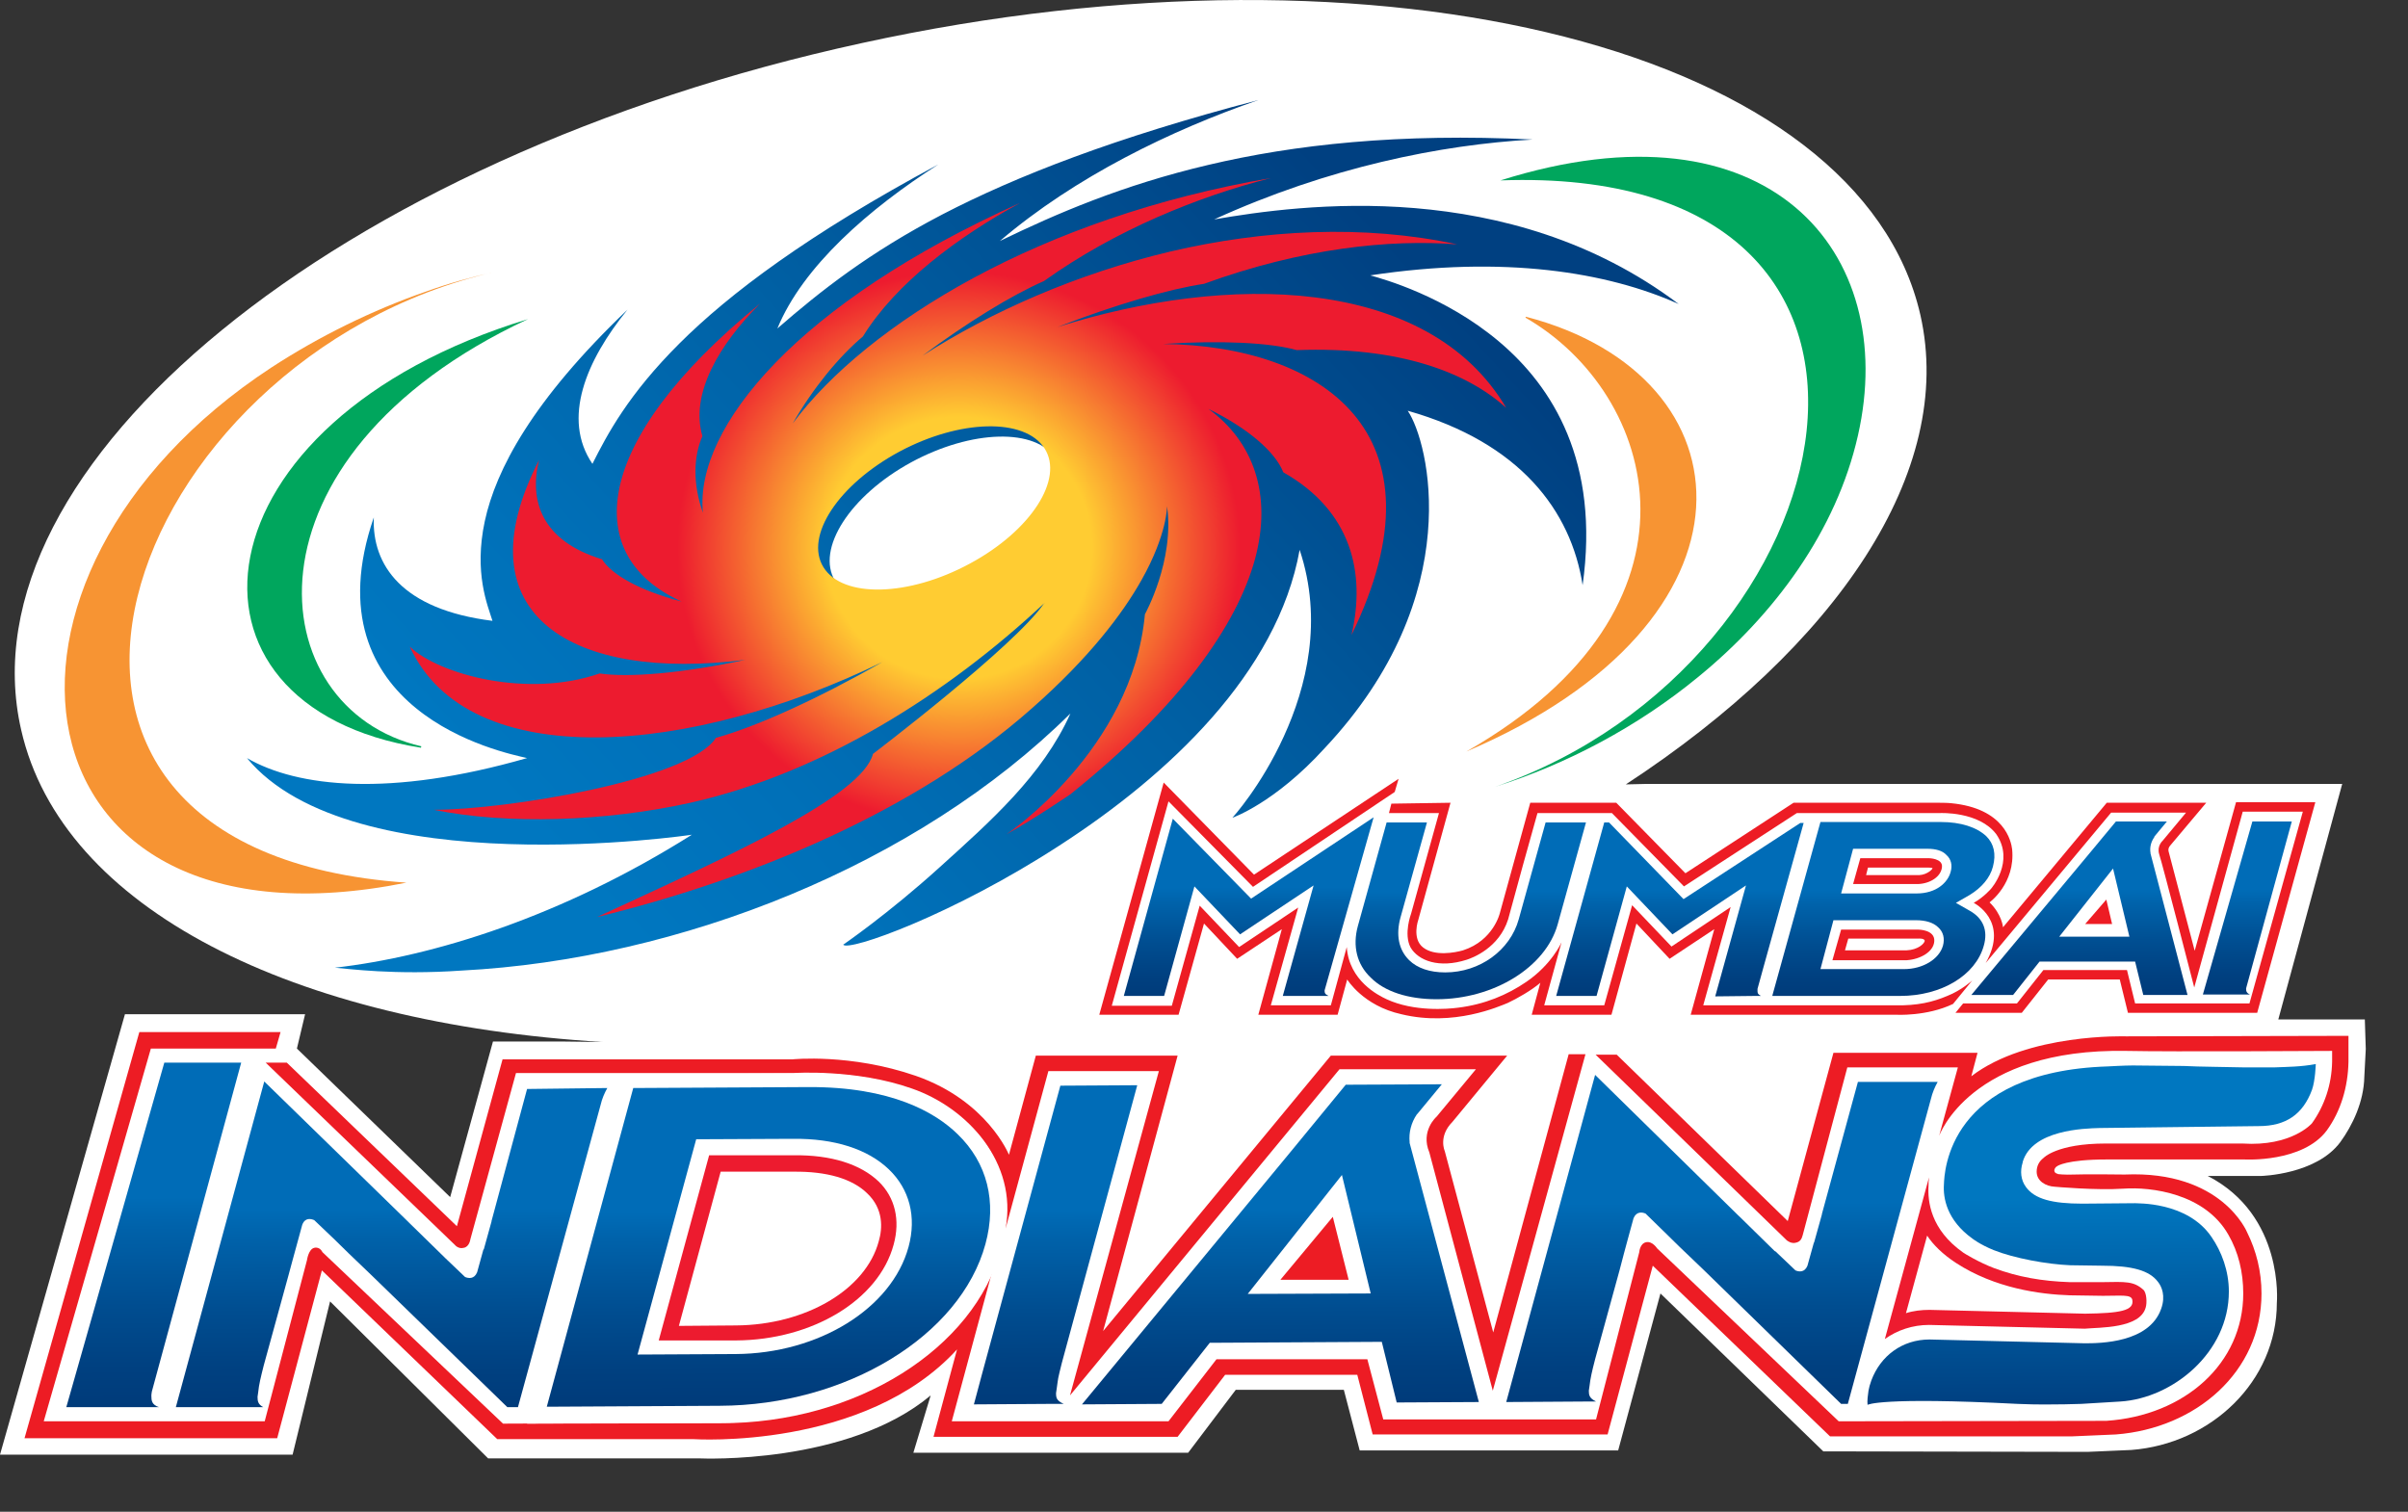 <svg width="43" height="27" viewBox="0 0 43 27" fill="none" xmlns="http://www.w3.org/2000/svg">
<rect x="0" y="0" width="43" height="27" fill="#333333" stroke="none"/>
<path d="M29.033 14.009C32.791 11.55 34.927 8.418 34.292 5.623C33.211 0.897 24.743 -1.277 15.383 0.771C6.014 2.811 -0.704 8.309 0.378 13.036C1.107 16.242 5.242 18.274 10.759 18.61L10.03 18.601H8.803L8.039 21.38L5.302 18.727L5.448 18.114H2.231L0 25.98H5.225L5.894 23.243L8.717 26.047H12.509C12.509 26.047 15.134 26.165 16.619 24.922L16.31 25.946H21.217L22.067 24.822H23.997L24.28 25.904H28.896L29.651 23.101L32.559 25.921L37.278 25.93L38.059 25.896C39.483 25.787 40.658 24.67 40.658 23.268C40.658 23.268 40.796 21.707 39.423 21.002H40.384C40.384 21.002 41.362 20.977 41.791 20.398C42.005 20.104 42.211 19.684 42.22 19.231L42.246 18.735L42.229 18.207H40.684L41.825 14.001H29.385L29.033 14.009Z" fill="white"/>
<path fill-rule="evenodd" clip-rule="evenodd" d="M5.98 17.283C7.747 17.082 10.038 16.368 12.355 14.908C12.355 14.908 10.845 15.134 9.086 15.075C7.336 15.017 5.345 14.672 4.41 13.539C5.311 14.06 6.958 14.244 9.412 13.539C9.197 13.489 8.211 13.287 7.43 12.649C6.658 12.02 6.083 10.962 6.675 9.241C6.641 10.089 7.173 10.886 8.794 11.088C8.708 10.811 8.459 10.232 8.657 9.308C8.854 8.393 9.506 7.151 11.205 5.531C10.467 6.437 10.03 7.478 10.579 8.284C10.845 7.755 11.222 7.042 12.132 6.135C13.024 5.245 14.439 4.179 16.756 2.937C15.52 3.726 14.336 4.758 13.882 5.866C14.645 5.203 15.512 4.515 16.833 3.827C18.146 3.147 19.905 2.458 22.47 1.787C20.917 2.324 19.201 3.155 17.854 4.305C18.858 3.818 20.042 3.306 21.578 2.945C23.105 2.584 24.984 2.374 27.369 2.492C25.73 2.584 23.723 2.987 21.681 3.919C22.453 3.785 23.774 3.592 25.267 3.717C26.76 3.843 28.45 4.28 29.977 5.43C28.707 4.859 26.854 4.557 24.469 4.918C24.709 4.985 25.799 5.287 26.76 6.093C27.729 6.907 28.57 8.251 28.261 10.45C28.055 9.124 27.146 7.906 25.138 7.336C25.327 7.613 25.593 8.435 25.498 9.518C25.404 10.618 24.941 11.995 23.654 13.363C22.762 14.345 22.007 14.605 22.007 14.605C22.007 14.605 22.521 14.043 22.925 13.153C23.328 12.272 23.628 11.079 23.208 9.82C22.813 12.028 20.848 13.85 18.944 15.084C17.013 16.343 15.152 16.998 15.057 16.872C15.057 16.872 15.855 16.326 16.773 15.495C17.683 14.672 18.618 13.85 19.115 12.742C16.378 15.453 12.14 17.132 8.245 17.334C7.044 17.418 6.203 17.3 5.98 17.283Z" fill="url(#paint0_linear_14_57)"/>
<path d="M18.858 8.2C18.506 7.638 17.348 7.671 16.267 8.259C15.177 8.855 14.568 9.804 14.911 10.374C15.263 10.954 16.438 10.92 17.537 10.307C18.626 9.711 19.21 8.754 18.858 8.2Z" fill="white"/>
<path d="M26.897 7.285C26.193 6.093 24.941 5.497 23.491 5.312C22.041 5.128 20.394 5.363 18.884 5.841C19.922 5.438 20.883 5.161 21.5 5.069C23.251 4.431 24.821 4.271 26.022 4.364C24.34 4.003 22.564 4.104 20.908 4.49C19.244 4.884 17.7 5.564 16.473 6.353C17.262 5.766 18.051 5.279 18.643 5.019C19.922 4.104 21.406 3.508 22.693 3.18C20.634 3.533 18.841 4.179 17.391 4.96C15.932 5.749 14.817 6.672 14.156 7.562C14.517 6.933 14.98 6.37 15.409 6.009C16.001 5.052 17.108 4.23 18.214 3.625C16.233 4.515 14.783 5.514 13.847 6.479C12.904 7.453 12.475 8.393 12.552 9.157C12.372 8.653 12.38 8.158 12.543 7.789C12.32 7.033 12.844 6.152 13.573 5.422C12.037 6.672 11.248 7.806 11.059 8.721C10.87 9.652 11.291 10.349 12.174 10.744C11.428 10.551 10.922 10.265 10.75 9.988C9.669 9.661 9.446 8.939 9.626 8.217C8.193 11.004 10.253 12.171 13.307 11.785C12.166 12.028 11.222 12.104 10.707 12.028C9.429 12.473 7.85 12.053 7.318 11.55C7.842 12.691 9.094 13.178 10.656 13.17C12.217 13.161 14.062 12.649 15.752 11.827C14.602 12.481 13.513 12.977 12.784 13.178C12.303 13.934 9.026 14.463 7.747 14.463C9.06 14.731 10.819 14.672 12.329 14.337C14.688 13.808 16.919 12.389 18.643 10.777L18.652 10.769C18.652 10.777 18.643 10.777 18.643 10.777C18.12 11.541 15.589 13.464 15.589 13.464C15.392 14.219 13.084 15.26 10.664 16.377C13.384 15.713 16.327 14.513 18.429 12.649C19.458 11.743 20.05 10.954 20.385 10.358C20.848 9.535 20.84 9.04 20.84 9.04C20.977 10.013 20.445 10.97 20.445 10.97C20.222 13.396 17.974 14.899 17.974 14.899C18.489 14.614 19.115 14.185 19.115 14.185C21.071 12.616 22.084 11.172 22.41 9.988C22.727 8.813 22.367 7.873 21.578 7.302C22.281 7.646 22.77 8.066 22.916 8.435C24.134 9.124 24.392 10.232 24.134 11.34C25.018 9.527 24.881 8.234 24.169 7.394C23.465 6.563 22.195 6.16 20.771 6.143C21.801 6.076 22.676 6.118 23.156 6.253C24.984 6.185 26.193 6.647 26.897 7.285ZM17.322 10.064C16.224 10.66 15.049 10.685 14.705 10.131C14.362 9.577 14.971 8.653 16.061 8.066C17.142 7.487 18.3 7.461 18.652 8.007C19.004 8.553 18.412 9.476 17.322 10.064Z" fill="url(#paint1_radial_14_57)"/>
<path d="M27.249 5.657C31.315 6.714 31.641 11.096 26.185 13.422C30.715 10.836 29.591 7.025 27.24 5.673L27.249 5.657Z" fill="#F79433"/>
<path d="M26.7 14.051C33.108 11.835 35.09 2.92 26.794 3.222C31.581 1.711 33.924 4.498 33.177 7.78C32.791 9.485 31.684 10.979 30.329 12.087C29.248 12.977 27.978 13.648 26.7 14.051Z" fill="#00A65D"/>
<path d="M7.516 13.354C2.848 12.616 3.423 7.529 9.429 5.699C4.144 8.167 4.642 12.666 7.524 13.329L7.516 13.354Z" fill="#00A65D"/>
<path d="M8.82 4.859C2.205 6.379 -1.021 15.184 7.258 15.764C0.129 17.199 -0.858 10.299 4.847 6.563C5.697 6.009 6.649 5.539 7.619 5.203C8.013 5.061 8.408 4.951 8.82 4.859Z" fill="#F79433"/>
<path d="M24.769 14.236L22.358 15.831L22.35 15.814L20.857 14.295L19.845 17.946H20.908L21.406 16.158L22.11 16.897L23.173 16.2L22.684 17.946H23.757L24.769 14.236Z" fill="white"/>
<path d="M25.653 17.846C25.147 17.846 24.726 17.711 24.477 17.459C24.229 17.224 24.151 16.897 24.246 16.544L24.761 14.689H25.481L25.009 16.385C24.924 16.695 24.975 16.964 25.164 17.149C25.31 17.292 25.533 17.367 25.807 17.367C26.425 17.367 26.966 16.973 27.12 16.419L27.6 14.689H28.321L27.815 16.511C27.6 17.275 26.674 17.846 25.653 17.846Z" fill="url(#paint2_linear_14_57)"/>
<path d="M38.273 17.77L38.127 17.174H36.42L35.948 17.77H35.202L37.261 15.302L37.784 14.672H38.694L38.471 14.941V14.949C38.411 15.033 38.385 15.134 38.402 15.235V15.243L39.063 17.77H38.273ZM36.772 16.729H38.025L37.733 15.512L36.772 16.729Z" fill="url(#paint3_linear_14_57)"/>
<path d="M41.13 14.505H40.058L39.114 17.93H40.178L41.13 14.505Z" fill="white"/>
<path d="M35.742 15.529C35.837 15.176 35.708 14.95 35.579 14.823C35.382 14.63 35.056 14.521 34.661 14.521H32.379L31.427 17.946H33.923C34.73 17.946 35.408 17.527 35.579 16.931C35.674 16.586 35.554 16.301 35.253 16.125C35.502 15.982 35.674 15.772 35.742 15.529ZM34.533 16.847C34.49 17.015 34.258 17.14 34.001 17.14H32.722L32.877 16.595H34.224C34.344 16.595 34.447 16.628 34.498 16.679C34.55 16.738 34.541 16.796 34.533 16.847ZM34.67 15.529C34.636 15.663 34.481 15.789 34.224 15.789H33.1L33.229 15.327H34.43C34.498 15.327 34.601 15.336 34.644 15.386C34.687 15.436 34.678 15.504 34.67 15.529Z" fill="white"/>
<path d="M31.65 17.778L32.508 14.681H34.661C35.013 14.681 35.296 14.773 35.468 14.933C35.605 15.067 35.648 15.252 35.588 15.478C35.537 15.68 35.382 15.856 35.176 15.982L34.927 16.125L35.176 16.267C35.416 16.402 35.502 16.62 35.425 16.889C35.279 17.418 34.67 17.787 33.932 17.787H31.65V17.778ZM32.508 17.308H34.001C34.335 17.308 34.627 17.132 34.696 16.889C34.73 16.763 34.704 16.645 34.61 16.561C34.524 16.477 34.387 16.435 34.215 16.435H32.74L32.508 17.308ZM32.877 15.957H34.224C34.576 15.957 34.782 15.764 34.833 15.571C34.867 15.453 34.842 15.344 34.756 15.268C34.687 15.193 34.567 15.159 34.421 15.159H33.091L32.877 15.957Z" fill="url(#paint4_linear_14_57)"/>
<path d="M30.406 17.946H31.478L32.422 14.521H32.087L30.08 15.831L28.802 14.521H28.51L27.566 17.946H28.63L29.128 16.158L29.84 16.897L30.895 16.2L30.406 17.946Z" fill="white"/>
<path d="M40.109 17.661C40.109 17.661 40.109 17.644 40.118 17.619L40.925 14.672H40.221L39.337 17.762H39.363H40.075H40.178C40.118 17.736 40.109 17.703 40.109 17.661Z" fill="url(#paint5_linear_14_57)"/>
<path d="M31.384 17.695C31.384 17.695 31.384 17.678 31.384 17.661L31.495 17.258L32.208 14.698H32.148L30.063 16.058L28.733 14.689H28.647L27.789 17.787H28.51L29.05 15.831L29.865 16.687L31.178 15.814L30.629 17.795L31.35 17.787H31.444C31.384 17.753 31.384 17.728 31.384 17.695Z" fill="url(#paint6_linear_14_57)"/>
<path d="M23.654 17.695V17.686L24.529 14.597L22.341 16.049L20.943 14.622L20.068 17.787H20.788L21.329 15.831L22.144 16.687L23.457 15.814L22.907 17.787H22.942H22.95H23.362H23.62H23.628H23.723C23.654 17.753 23.654 17.728 23.654 17.695Z" fill="url(#paint7_linear_14_57)"/>
<path d="M17.09 24.1L16.67 25.661H21.029L21.878 24.553H24.237L24.512 25.619H28.707L29.514 22.605L32.679 25.653H37.004L37.784 25.619C39.209 25.51 40.384 24.503 40.384 23.101C40.384 22.706 40.29 22.337 40.127 22.009C40.127 22.009 39.68 20.901 37.939 20.977C37.939 20.977 37.218 20.968 37.038 20.977C36.866 20.985 36.738 20.968 36.738 20.968C36.789 20.968 36.695 20.968 36.686 20.918C36.678 20.884 36.703 20.843 36.738 20.826C36.738 20.826 36.892 20.708 37.621 20.708C38.342 20.708 40.084 20.708 40.084 20.708C40.084 20.708 41.122 20.767 41.551 20.188C41.8 19.843 41.928 19.415 41.937 18.962V18.5L37.965 18.509C37.965 18.509 36.206 18.45 35.202 19.222L35.313 18.803H32.74L31.924 21.808L28.87 18.836H28.493L31.907 22.152C31.907 22.152 31.985 22.219 32.07 22.194C32.148 22.177 32.173 22.127 32.191 22.06C32.208 21.992 32.988 19.063 32.988 19.063H34.962L34.627 20.288C34.627 20.288 35.176 18.719 37.973 18.769C38.754 18.786 41.645 18.769 41.645 18.769V18.962C41.637 19.373 41.508 19.751 41.285 20.062C41.285 20.062 40.925 20.482 40.041 20.423H37.604C36.721 20.423 36.489 20.683 36.489 20.683C36.412 20.742 36.369 20.826 36.369 20.926C36.369 21.094 36.532 21.187 36.695 21.195C36.695 21.195 37.433 21.262 37.922 21.229C38.411 21.195 39.372 21.313 39.792 22.051C39.972 22.362 40.058 22.723 40.058 23.101C40.058 24.351 39.011 25.283 37.613 25.376L32.834 25.384L29.591 22.295C29.591 22.295 29.505 22.16 29.393 22.186C29.282 22.211 29.273 22.362 29.273 22.362L28.501 25.35H24.701L24.417 24.276H21.723L20.866 25.384H16.996L17.734 22.647C17.734 22.647 16.825 25.25 12.998 25.409L8.983 25.426L5.757 22.362C5.757 22.362 5.714 22.261 5.611 22.286C5.508 22.311 5.482 22.505 5.482 22.505L4.727 25.384H0.781L2.694 18.727H4.925L5.01 18.433H2.488L0.438 25.686H4.95L5.748 22.689L8.88 25.703H12.389C12.389 25.703 15.443 25.904 17.09 24.1Z" fill="#ED1C24"/>
<path d="M4.745 18.979L8.125 22.236C8.125 22.236 8.185 22.311 8.279 22.286C8.382 22.27 8.399 22.135 8.399 22.135L9.214 19.164H14.173C14.173 19.164 15.289 19.088 16.284 19.441C17.279 19.785 18.172 20.767 17.957 21.942L18.721 19.13H20.694L19.107 24.922L23.92 19.096H26.356L25.653 19.944C25.653 19.944 25.361 20.196 25.524 20.582L26.657 24.838L28.312 18.828H28.012L26.665 23.797L25.799 20.557C25.799 20.557 25.679 20.297 25.936 20.037L26.914 18.853H23.765L19.699 23.772L21.029 18.853H18.497L18.017 20.624C18.017 20.624 17.631 19.659 16.353 19.214C15.186 18.811 14.148 18.92 14.148 18.92H8.974L8.159 21.9L5.122 18.979H4.745Z" fill="#ED1C24"/>
<path d="M13.144 23.672C14.388 23.663 15.46 23.034 15.692 22.169C15.761 21.934 15.778 21.59 15.486 21.313C15.22 21.052 14.765 20.918 14.165 20.926H12.869L12.123 23.68L13.144 23.672Z" fill="white"/>
<path d="M17.305 20.087C16.867 19.659 16.009 19.164 14.431 19.172L11.093 19.189L9.412 25.426L12.861 25.418C15.306 25.426 17.399 24.074 17.871 22.32C18.111 21.455 17.914 20.666 17.305 20.087ZM15.958 22.228C15.692 23.218 14.508 23.932 13.144 23.94H11.762L12.663 20.633H14.173C14.843 20.624 15.366 20.792 15.692 21.103C15.984 21.388 16.078 21.791 15.958 22.228Z" fill="white"/>
<path d="M2.84 25.132C2.711 25.09 2.703 25.015 2.703 24.931C2.703 24.931 2.703 24.889 2.711 24.855L4.307 18.979H2.934L1.184 25.132H2.84Z" fill="url(#paint8_linear_14_57)"/>
<path d="M15.958 22.228C15.692 23.218 14.508 23.932 13.144 23.94H11.763L12.663 20.633H14.173C14.843 20.624 15.366 20.792 15.692 21.103C15.984 21.388 16.078 21.791 15.958 22.228Z" fill="#ED1B2F"/>
<path d="M13.144 23.672C14.388 23.663 15.46 23.034 15.692 22.169C15.761 21.934 15.778 21.59 15.486 21.313C15.22 21.052 14.765 20.918 14.165 20.926H12.869L12.123 23.68L13.144 23.672Z" fill="white"/>
<path d="M24.083 22.857H22.864L23.8 21.732L24.083 22.857Z" fill="#ED1C24"/>
<path d="M38.273 23.034C38.102 22.882 37.965 22.891 37.536 22.899H36.961C36.463 22.882 36.034 22.807 35.605 22.647C35.339 22.547 35.065 22.379 35.056 22.37C34.473 21.959 34.421 21.455 34.438 21.178C34.438 21.145 34.438 21.094 34.447 21.027L33.658 23.915C33.881 23.755 34.155 23.663 34.447 23.663L37.227 23.73C37.493 23.705 38.213 23.73 38.316 23.352C38.342 23.268 38.333 23.084 38.273 23.034ZM37.235 23.462L34.456 23.394C34.31 23.394 34.164 23.411 34.035 23.453L34.413 22.068C34.524 22.236 34.696 22.404 34.927 22.555C35.622 23.008 36.429 23.117 36.961 23.134L37.553 23.143C37.887 23.143 38.05 23.117 38.076 23.21C38.119 23.411 37.853 23.453 37.235 23.462Z" fill="#ED1B2F"/>
<path d="M24.941 25.048L24.675 23.965L21.603 23.982L20.745 25.073L19.321 25.082L23.079 20.532L24.031 19.373L25.747 19.365L25.31 19.894L25.301 19.902C25.198 20.053 25.155 20.23 25.172 20.398V20.414L26.408 25.04L24.941 25.048ZM22.281 23.109L24.477 23.101L23.963 20.985L22.281 23.109Z" fill="url(#paint9_linear_14_57)"/>
<path d="M9.764 25.124L11.308 19.432L14.431 19.415C15.915 19.407 16.704 19.869 17.099 20.255C17.631 20.767 17.803 21.464 17.597 22.219C17.151 23.856 15.117 25.099 12.852 25.107L9.764 25.124ZM11.385 24.192L13.135 24.183C14.62 24.175 15.924 23.369 16.224 22.27C16.37 21.732 16.241 21.237 15.872 20.884C15.495 20.523 14.903 20.33 14.156 20.339L12.432 20.347L11.385 24.192Z" fill="url(#paint10_linear_14_57)"/>
<path d="M18.858 24.88C18.858 24.872 18.884 24.712 18.884 24.696C18.892 24.603 18.944 24.419 18.961 24.343L20.308 19.382L18.935 19.39L17.537 24.536L17.391 25.082L18.764 25.073H18.789H18.995C18.866 25.015 18.858 24.964 18.858 24.88Z" fill="url(#paint11_linear_14_57)"/>
<path d="M33.177 19.323L32.534 21.682V21.69L32.396 22.186L32.388 22.202L32.276 22.605C32.225 22.731 32.122 22.715 32.062 22.689L31.71 22.354C31.71 22.354 31.701 22.345 31.693 22.345L31.684 22.337L31.067 21.732L31.032 21.699L28.484 19.197L26.897 25.04L28.295 25.031H28.501C28.381 24.973 28.372 24.914 28.372 24.838C28.372 24.83 28.398 24.67 28.398 24.654C28.415 24.536 28.484 24.276 28.484 24.276L28.922 22.681L28.999 22.387L29.067 22.135L29.17 21.758C29.222 21.632 29.325 21.648 29.385 21.674L29.702 21.984L29.711 21.992L29.994 22.27L30.406 22.664L32.877 25.073H32.997L34.481 19.625C34.507 19.516 34.55 19.415 34.601 19.323H33.177Z" fill="url(#paint12_linear_14_57)"/>
<path d="M39.492 22.093C39.672 22.354 39.801 22.698 39.801 23.067C39.801 24.158 38.797 24.973 37.862 25.031L37.167 25.073C36.926 25.082 36.746 25.082 36.712 25.082C36.712 25.082 36.395 25.09 36.026 25.073C33.572 24.947 33.349 25.09 33.349 25.09C33.34 25.015 33.357 24.905 33.366 24.838C33.374 24.788 33.392 24.721 33.417 24.654C33.58 24.217 33.967 23.923 34.456 23.923L37.227 23.991C37.51 23.991 38.376 23.982 38.591 23.378C38.677 23.143 38.599 22.975 38.539 22.899C38.385 22.689 38.076 22.605 37.536 22.605L36.969 22.597C36.549 22.58 35.965 22.471 35.605 22.328C35.356 22.228 35.219 22.119 35.219 22.119C34.764 21.791 34.696 21.396 34.713 21.153C34.721 20.926 34.79 19.138 37.639 19.046C37.639 19.046 37.939 19.029 38.085 19.029L38.994 19.038C39.286 19.054 39.749 19.054 40.049 19.063C40.255 19.063 40.418 19.063 40.624 19.063C40.839 19.054 41.087 19.054 41.353 19.004C41.353 19.004 41.345 19.298 41.285 19.466C41.122 19.902 40.822 20.112 40.333 20.112L37.493 20.146C37.21 20.154 36.292 20.179 36.12 20.75V20.759C36.069 20.918 36.086 21.078 36.18 21.203C36.334 21.413 36.643 21.497 37.184 21.497L38.128 21.489C38.136 21.497 39.054 21.447 39.492 22.093Z" fill="url(#paint13_linear_14_57)"/>
<path d="M24.906 14.144L24.975 13.909L22.393 15.621L20.78 13.976L19.63 18.123H21.046L21.5 16.494L22.092 17.124L22.89 16.595L22.47 18.123H23.886L24.057 17.493C24.057 17.493 24.34 17.963 25.026 18.114C25.962 18.341 26.777 17.971 26.923 17.913C27.086 17.837 27.352 17.686 27.506 17.552L27.352 18.123H28.776L29.222 16.494L29.814 17.124L30.612 16.595L30.191 18.123H33.855C33.855 18.123 34.404 18.156 34.876 17.93L35.219 17.51C35.219 17.51 35.03 17.686 34.773 17.787C34.516 17.896 34.241 17.963 33.838 17.955H30.415L30.904 16.2L29.848 16.905L29.145 16.167L28.647 17.955H27.575L27.884 16.83C27.884 16.83 27.712 17.224 27.257 17.535C26.914 17.77 26.511 17.938 26.039 17.997C25.85 18.022 25.25 18.072 24.761 17.846C24.615 17.778 24.091 17.518 24.049 16.914L23.765 17.955H22.693L23.182 16.209L22.127 16.914L21.423 16.175L20.925 17.963H19.853L20.866 14.312L22.375 15.839L24.906 14.144Z" fill="#ED1C24"/>
<path d="M24.846 14.353L24.803 14.521H25.696L25.198 16.318C25.198 16.318 25.061 16.679 25.189 16.922C25.327 17.157 25.696 17.3 26.193 17.14C26.296 17.107 26.768 16.931 26.931 16.419C26.948 16.36 27.197 15.445 27.197 15.445L27.455 14.521H28.784L30.071 15.831L32.087 14.521H34.644C34.644 14.521 35.339 14.488 35.648 14.899C35.983 15.386 35.554 15.873 35.554 15.873C35.554 15.873 35.425 16.024 35.245 16.125C35.245 16.125 35.888 16.444 35.459 17.199L37.699 14.513H39.037L38.617 15.017C38.617 15.017 38.514 15.109 38.556 15.252C38.608 15.403 39.183 17.636 39.183 17.636L40.049 14.496H41.122L40.169 17.921H38.127L37.982 17.325H36.489L36.017 17.921H35.056L34.919 18.089H36.103L36.575 17.493H37.853L37.999 18.089H40.307L41.345 14.328H39.929L39.191 16.981L38.728 15.218C38.728 15.218 38.702 15.159 38.754 15.101C38.805 15.042 39.397 14.337 39.397 14.337H37.621L35.768 16.561C35.768 16.561 35.751 16.335 35.528 16.116C35.528 16.116 35.991 15.78 35.931 15.168C35.914 15.025 35.794 14.437 34.842 14.345C34.782 14.337 34.61 14.337 34.61 14.337H32.028L30.097 15.596L28.862 14.337H27.326L26.785 16.301C26.785 16.301 26.674 16.796 26.125 16.973C25.979 17.015 25.619 17.082 25.413 16.922C25.207 16.763 25.327 16.427 25.327 16.427L25.902 14.337L24.846 14.353Z" fill="#ED1C24"/>
<path d="M34.438 15.327H33.22L33.091 15.789H34.249C34.473 15.78 34.661 15.655 34.678 15.487C34.696 15.327 34.438 15.327 34.438 15.327ZM34.275 15.629H33.323L33.357 15.495H34.43C34.43 15.495 34.498 15.495 34.507 15.504C34.524 15.512 34.421 15.621 34.275 15.629Z" fill="#ED1C24"/>
<path d="M34.258 16.603H32.877L32.722 17.149H34.052C34.292 17.132 34.533 16.998 34.541 16.805C34.55 16.603 34.258 16.603 34.258 16.603ZM34.044 16.973H32.946L33.005 16.763H34.258C34.258 16.763 34.37 16.754 34.37 16.805C34.361 16.855 34.25 16.964 34.044 16.973Z" fill="#ED1C24"/>
<path d="M37.235 16.503L37.613 16.066L37.716 16.503H37.235Z" fill="#ED1C24"/>
<path d="M9.412 19.449L8.777 21.808V21.816L8.64 22.311L8.631 22.32L8.52 22.723C8.468 22.849 8.365 22.832 8.305 22.807L7.953 22.471L7.945 22.463L7.936 22.454L7.318 21.85L7.284 21.816L4.719 19.315L3.14 25.132H4.702C4.607 25.082 4.599 25.023 4.599 24.947C4.599 24.939 4.624 24.78 4.624 24.763C4.642 24.645 4.71 24.385 4.71 24.385L5.148 22.79L5.225 22.505L5.294 22.253L5.397 21.875C5.448 21.741 5.551 21.766 5.611 21.791L5.937 22.102L5.946 22.11L6.229 22.387L6.641 22.782L9.06 25.132H9.249L10.725 19.734C10.75 19.625 10.793 19.524 10.845 19.432L9.412 19.449Z" fill="url(#paint14_linear_14_57)"/>
<defs>
<linearGradient id="paint0_linear_14_57" x1="24.359" y1="3.768" x2="10.811" y2="16.235" gradientUnits="userSpaceOnUse">
<stop stop-color="#004081"/>
<stop offset="0.116" stop-color="#00488A"/>
<stop offset="0.491" stop-color="#0061A5"/>
<stop offset="0.8" stop-color="#0070B8"/>
<stop offset="1" stop-color="#0077C0"/>
</linearGradient>
<radialGradient id="paint1_radial_14_57" cx="0" cy="0" r="1" gradientUnits="userSpaceOnUse" gradientTransform="translate(17.118 9.786) scale(6.805 6.658)">
<stop stop-color="#FFCC32"/>
<stop offset="0.35" stop-color="#FFCC32"/>
<stop offset="0.74" stop-color="#ED1B2F"/>
<stop offset="1" stop-color="#ED1B2F"/>
</radialGradient>
<linearGradient id="paint2_linear_14_57" x1="26.264" y1="17.842" x2="26.254" y2="15.916" gradientUnits="userSpaceOnUse">
<stop stop-color="#003B7A"/>
<stop offset="0.184" stop-color="#004080"/>
<stop offset="0.483" stop-color="#004D90"/>
<stop offset="0.859" stop-color="#0062AA"/>
<stop offset="1" stop-color="#006CB7"/>
</linearGradient>
<linearGradient id="paint3_linear_14_57" x1="37.12" y1="17.781" x2="37.11" y2="15.892" gradientUnits="userSpaceOnUse">
<stop stop-color="#003B7A"/>
<stop offset="0.184" stop-color="#004080"/>
<stop offset="0.483" stop-color="#004D90"/>
<stop offset="0.859" stop-color="#0062AA"/>
<stop offset="1" stop-color="#006CB7"/>
</linearGradient>
<linearGradient id="paint4_linear_14_57" x1="33.629" y1="17.782" x2="33.619" y2="15.893" gradientUnits="userSpaceOnUse">
<stop stop-color="#003B7A"/>
<stop offset="0.184" stop-color="#004080"/>
<stop offset="0.483" stop-color="#004D90"/>
<stop offset="0.859" stop-color="#0062AA"/>
<stop offset="1" stop-color="#006CB7"/>
</linearGradient>
<linearGradient id="paint5_linear_14_57" x1="40.126" y1="17.763" x2="40.117" y2="15.882" gradientUnits="userSpaceOnUse">
<stop stop-color="#003B7A"/>
<stop offset="0.184" stop-color="#004080"/>
<stop offset="0.483" stop-color="#004D90"/>
<stop offset="0.859" stop-color="#0062AA"/>
<stop offset="1" stop-color="#006CB7"/>
</linearGradient>
<linearGradient id="paint6_linear_14_57" x1="29.994" y1="17.791" x2="29.985" y2="15.896" gradientUnits="userSpaceOnUse">
<stop stop-color="#003B7A"/>
<stop offset="0.184" stop-color="#004080"/>
<stop offset="0.483" stop-color="#004D90"/>
<stop offset="0.859" stop-color="#0062AA"/>
<stop offset="1" stop-color="#006CB7"/>
</linearGradient>
<linearGradient id="paint7_linear_14_57" x1="22.295" y1="17.788" x2="22.285" y2="15.848" gradientUnits="userSpaceOnUse">
<stop stop-color="#003B7A"/>
<stop offset="0.184" stop-color="#004080"/>
<stop offset="0.483" stop-color="#004D90"/>
<stop offset="0.859" stop-color="#0062AA"/>
<stop offset="1" stop-color="#006CB7"/>
</linearGradient>
<linearGradient id="paint8_linear_14_57" x1="2.756" y1="25.133" x2="2.737" y2="21.386" gradientUnits="userSpaceOnUse">
<stop stop-color="#003B7A"/>
<stop offset="0.184" stop-color="#004080"/>
<stop offset="0.483" stop-color="#004D90"/>
<stop offset="0.859" stop-color="#0062AA"/>
<stop offset="1" stop-color="#006CB7"/>
</linearGradient>
<linearGradient id="paint9_linear_14_57" x1="22.862" y1="25.055" x2="22.845" y2="21.592" gradientUnits="userSpaceOnUse">
<stop stop-color="#003B7A"/>
<stop offset="0.184" stop-color="#004080"/>
<stop offset="0.483" stop-color="#004D90"/>
<stop offset="0.859" stop-color="#0062AA"/>
<stop offset="1" stop-color="#006CB7"/>
</linearGradient>
<linearGradient id="paint10_linear_14_57" x1="13.731" y1="25.102" x2="13.713" y2="21.639" gradientUnits="userSpaceOnUse">
<stop stop-color="#003B7A"/>
<stop offset="0.184" stop-color="#004080"/>
<stop offset="0.483" stop-color="#004D90"/>
<stop offset="0.859" stop-color="#0062AA"/>
<stop offset="1" stop-color="#006CB7"/>
</linearGradient>
<linearGradient id="paint11_linear_14_57" x1="18.854" y1="25.075" x2="18.836" y2="21.612" gradientUnits="userSpaceOnUse">
<stop stop-color="#003B7A"/>
<stop offset="0.184" stop-color="#004080"/>
<stop offset="0.483" stop-color="#004D90"/>
<stop offset="0.859" stop-color="#0062AA"/>
<stop offset="1" stop-color="#006CB7"/>
</linearGradient>
<linearGradient id="paint12_linear_14_57" x1="30.75" y1="25.078" x2="30.732" y2="21.487" gradientUnits="userSpaceOnUse">
<stop stop-color="#003B7A"/>
<stop offset="0.184" stop-color="#004080"/>
<stop offset="0.483" stop-color="#004D90"/>
<stop offset="0.859" stop-color="#0062AA"/>
<stop offset="1" stop-color="#006CB7"/>
</linearGradient>
<linearGradient id="paint13_linear_14_57" x1="37.367" y1="25.08" x2="37.348" y2="21.402" gradientUnits="userSpaceOnUse">
<stop stop-color="#004081"/>
<stop offset="1" stop-color="#0077C0"/>
</linearGradient>
<linearGradient id="paint14_linear_14_57" x1="6.992" y1="25.147" x2="6.974" y2="21.588" gradientUnits="userSpaceOnUse">
<stop stop-color="#003B7A"/>
<stop offset="0.184" stop-color="#004080"/>
<stop offset="0.483" stop-color="#004D90"/>
<stop offset="0.859" stop-color="#0062AA"/>
<stop offset="1" stop-color="#006CB7"/>
</linearGradient>
</defs>
</svg>
